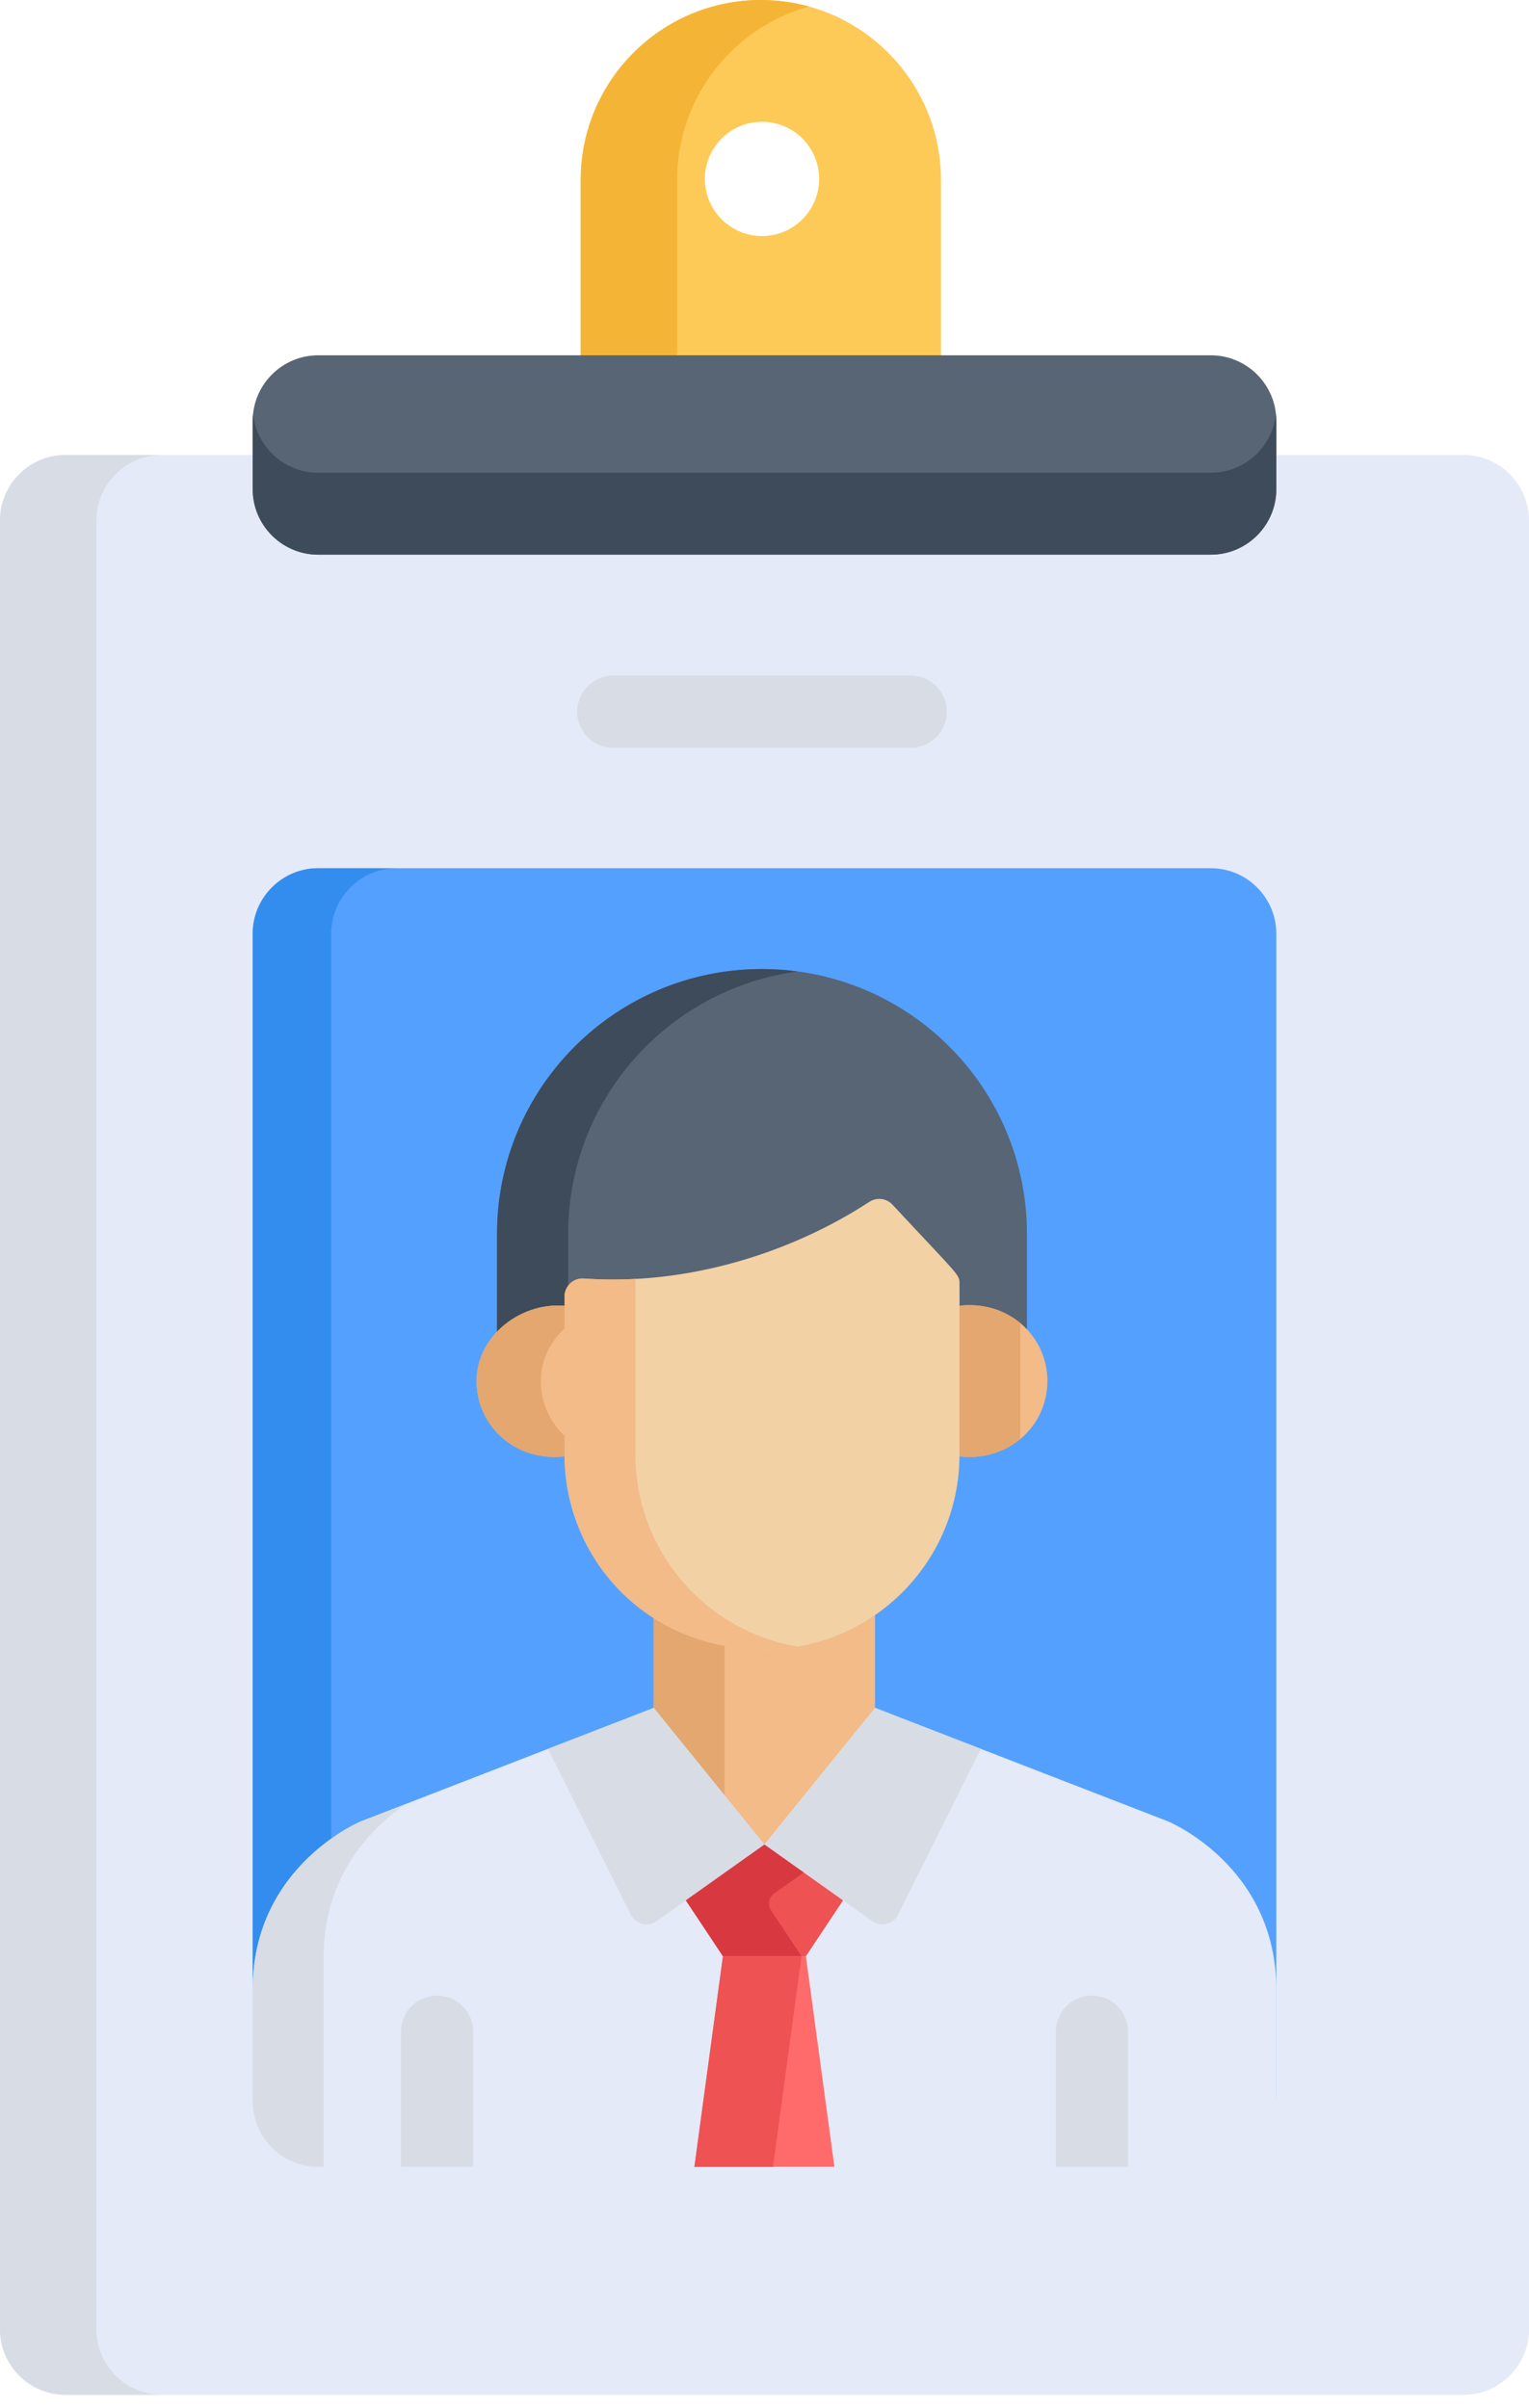 <svg width="40" height="63" viewBox="0 0 40 63" fill="none" xmlns="http://www.w3.org/2000/svg">
<path d="M19.905 0C17.302 0 15.192 2.11 15.192 4.712V9.675H24.617V4.712C24.617 2.11 22.507 0 19.905 0ZM19.935 6.176C19.11 6.176 18.441 5.507 18.441 4.681C18.441 3.856 19.11 3.187 19.935 3.187C20.76 3.187 21.429 3.856 21.429 4.681C21.429 5.507 20.76 6.176 19.935 6.176Z" fill="#FECA57"/>
<path d="M21.166 0.172C20.764 0.061 20.341 0 19.905 0C17.302 0 15.192 2.11 15.192 4.712V9.675H17.714V4.712C17.714 2.547 19.175 0.724 21.166 0.172Z" fill="#F4B537"/>
<path d="M38.289 11.905H33.389H6.611H1.711C0.77 11.905 0 12.675 0 13.616V60.952C0 61.893 0.77 62.663 1.711 62.663H38.289C39.23 62.663 40 61.893 40 60.952V13.616C40 12.675 39.23 11.905 38.289 11.905Z" fill="#E4EAF8"/>
<path d="M2.522 60.952V13.616C2.522 12.675 3.292 11.905 4.233 11.905H1.711C0.77 11.905 0 12.675 0 13.616V60.952C0 61.894 0.77 62.663 1.711 62.663H4.233C3.292 62.663 2.522 61.893 2.522 60.952Z" fill="#D8DCE5"/>
<path d="M31.678 22.718H8.322C7.381 22.718 6.611 23.488 6.611 24.43V54.735C6.611 55.676 7.381 56.446 8.322 56.446H31.678C32.619 56.446 33.389 55.676 33.389 54.735V24.429C33.389 23.488 32.619 22.718 31.678 22.718Z" fill="#54A0FF"/>
<path d="M8.665 54.735V24.429C8.665 23.488 9.435 22.718 10.376 22.718H8.322C7.381 22.718 6.611 23.488 6.611 24.429V54.735C6.611 55.676 7.381 56.446 8.322 56.446H10.376C9.435 56.446 8.665 55.676 8.665 54.735Z" fill="#338DEF"/>
<path d="M19.935 25.356C16.106 25.356 13.003 28.459 13.003 32.287V35.031C13.466 34.601 14.125 34.368 14.769 34.453V34.108C14.769 33.834 15.003 33.617 15.275 33.637C17.955 33.83 20.682 32.978 22.745 31.631C22.937 31.505 23.192 31.537 23.349 31.705C25.111 33.6 25.101 33.526 25.101 33.774V34.452C25.806 34.347 26.432 34.565 26.866 34.969V32.288C26.866 28.459 23.763 25.356 19.935 25.356Z" fill="#576574"/>
<path d="M14.863 32.287C14.863 28.775 17.477 25.874 20.865 25.42C20.56 25.379 20.25 25.356 19.935 25.356C16.106 25.356 13.003 28.459 13.003 32.288V35.031C13.466 34.601 14.125 34.368 14.769 34.454V34.108C14.769 34.002 14.804 33.904 14.864 33.825V32.287H14.863Z" fill="#3E4B5A"/>
<path d="M25.009 34.177V37.974C25.009 38.015 25.007 38.056 25.006 38.097C26.35 38.3 27.402 37.329 27.402 36.137C27.402 34.942 26.349 33.976 25.009 34.177Z" fill="#F2BB88"/>
<path d="M14.86 37.974V34.178C13.691 34.022 12.467 34.92 12.467 36.137C12.467 37.328 13.517 38.3 14.863 38.097C14.862 38.056 14.86 38.015 14.86 37.974Z" fill="#F2BB88"/>
<path d="M26.69 34.619C26.261 34.263 25.67 34.078 25.009 34.177V37.974C25.009 38.015 25.007 38.056 25.006 38.097C25.669 38.197 26.26 38.011 26.69 37.654L26.69 34.619Z" fill="#E3A76F"/>
<path d="M14.86 37.655C14.419 37.288 14.148 36.74 14.148 36.137C14.148 35.549 14.434 35.037 14.86 34.681V34.178C13.691 34.022 12.467 34.92 12.467 36.137C12.467 37.328 13.517 38.3 14.863 38.097C14.862 38.056 14.86 38.015 14.86 37.974V37.655Z" fill="#E3A76F"/>
<path d="M20.009 42.974C18.889 42.974 17.905 42.667 17.1 42.153V44.873L19.996 48.448L22.892 44.873V42.076C22.072 42.642 21.079 42.974 20.009 42.974Z" fill="#F2BB88"/>
<path d="M18.954 42.879C18.264 42.75 17.641 42.499 17.1 42.153V44.873L18.954 47.163V42.879Z" fill="#E3A76F"/>
<path d="M30.555 47.657L22.893 44.689L19.996 48.265L17.1 44.689L9.445 47.657C9.445 47.657 6.611 48.822 6.611 52.053V54.987C6.611 55.928 7.381 56.698 8.322 56.698H31.678C32.619 56.698 33.389 55.928 33.389 54.987V52.053C33.389 48.822 30.555 47.657 30.555 47.657Z" fill="#E4EAF8"/>
<path d="M8.322 56.699H8.466V51.218C8.466 49.001 9.8 47.757 10.638 47.195L9.445 47.657C9.445 47.657 6.611 48.822 6.611 52.053V54.987C6.611 55.928 7.381 56.699 8.322 56.699Z" fill="#D8DCE5"/>
<path d="M23.348 31.521C23.192 31.353 22.937 31.322 22.744 31.447C20.682 32.794 17.955 33.646 15.275 33.454C15.003 33.433 14.769 33.65 14.769 33.924V38.066C14.769 40.727 16.854 43.158 20.008 43.158C22.816 43.158 25.101 40.873 25.101 38.066V33.59C25.101 33.343 25.111 33.416 23.348 31.521Z" fill="#F2D1A5"/>
<path d="M16.623 38.066V33.464C16.175 33.488 15.724 33.486 15.275 33.454C15.003 33.433 14.769 33.65 14.769 33.925V38.066C14.769 40.727 16.854 43.158 20.008 43.158C20.299 43.158 20.584 43.132 20.862 43.085C18.459 42.678 16.623 40.582 16.623 38.066Z" fill="#F2BB88"/>
<path d="M23.493 50.102L25.659 45.761L22.893 44.689L19.996 48.265L22.82 50.27C23.049 50.432 23.368 50.352 23.493 50.102Z" fill="#D8DCE5"/>
<path d="M16.503 50.102L14.337 45.761L17.104 44.689L20 48.265L17.176 50.27C16.948 50.432 16.628 50.352 16.503 50.102Z" fill="#D8DCE5"/>
<path d="M20 48.267V48.264L19.998 48.266L19.996 48.264V48.267L17.942 49.726L18.913 51.187C19.696 51.187 20.3 51.187 21.083 51.187L22.054 49.726L20 48.267Z" fill="#EE5253"/>
<path d="M21.026 48.996L20 48.267V48.264L19.998 48.266L19.996 48.264V48.267L17.942 49.726L18.913 51.187C19.669 51.187 20.255 51.187 20.969 51.187L20.172 49.987C20.075 49.842 20.111 49.645 20.254 49.544L21.026 48.996Z" fill="#D83941"/>
<path d="M18.913 51.187L18.166 56.698H21.829L21.083 51.187C20.299 51.187 19.696 51.187 18.913 51.187Z" fill="#FF6B6B"/>
<path d="M18.913 51.187L18.166 56.698H20.222L20.969 51.187C20.252 51.187 19.671 51.187 18.913 51.187Z" fill="#EE5253"/>
<path d="M12.38 56.698V53.163C12.38 52.641 11.957 52.218 11.434 52.218C10.912 52.218 10.489 52.641 10.489 53.163V56.698H12.38Z" fill="#D8DCE5"/>
<path d="M29.512 56.698V53.163C29.512 52.641 29.088 52.218 28.566 52.218C28.044 52.218 27.62 52.641 27.62 53.163V56.698H29.512Z" fill="#D8DCE5"/>
<path d="M23.823 19.567H16.046C15.524 19.567 15.1 19.144 15.1 18.621C15.1 18.099 15.523 17.675 16.046 17.675H23.823C24.345 17.675 24.769 18.099 24.769 18.621C24.769 19.144 24.345 19.567 23.823 19.567Z" fill="#D8DCE5"/>
<path d="M31.678 9.297H8.322C7.381 9.297 6.611 10.067 6.611 11.008V12.803C6.611 13.743 7.381 14.514 8.322 14.514H31.678C32.619 14.514 33.389 13.743 33.389 12.803V11.008C33.389 10.067 32.619 9.297 31.678 9.297Z" fill="#576574"/>
<path d="M31.678 12.37H8.322C7.444 12.37 6.715 11.699 6.622 10.845C6.616 10.899 6.611 10.953 6.611 11.008V12.803C6.611 13.743 7.381 14.513 8.322 14.513H31.678C32.619 14.513 33.389 13.743 33.389 12.803V11.008C33.389 10.953 33.384 10.899 33.379 10.845C33.285 11.699 32.556 12.37 31.678 12.37Z" fill="#3E4B5A"/>
</svg>
